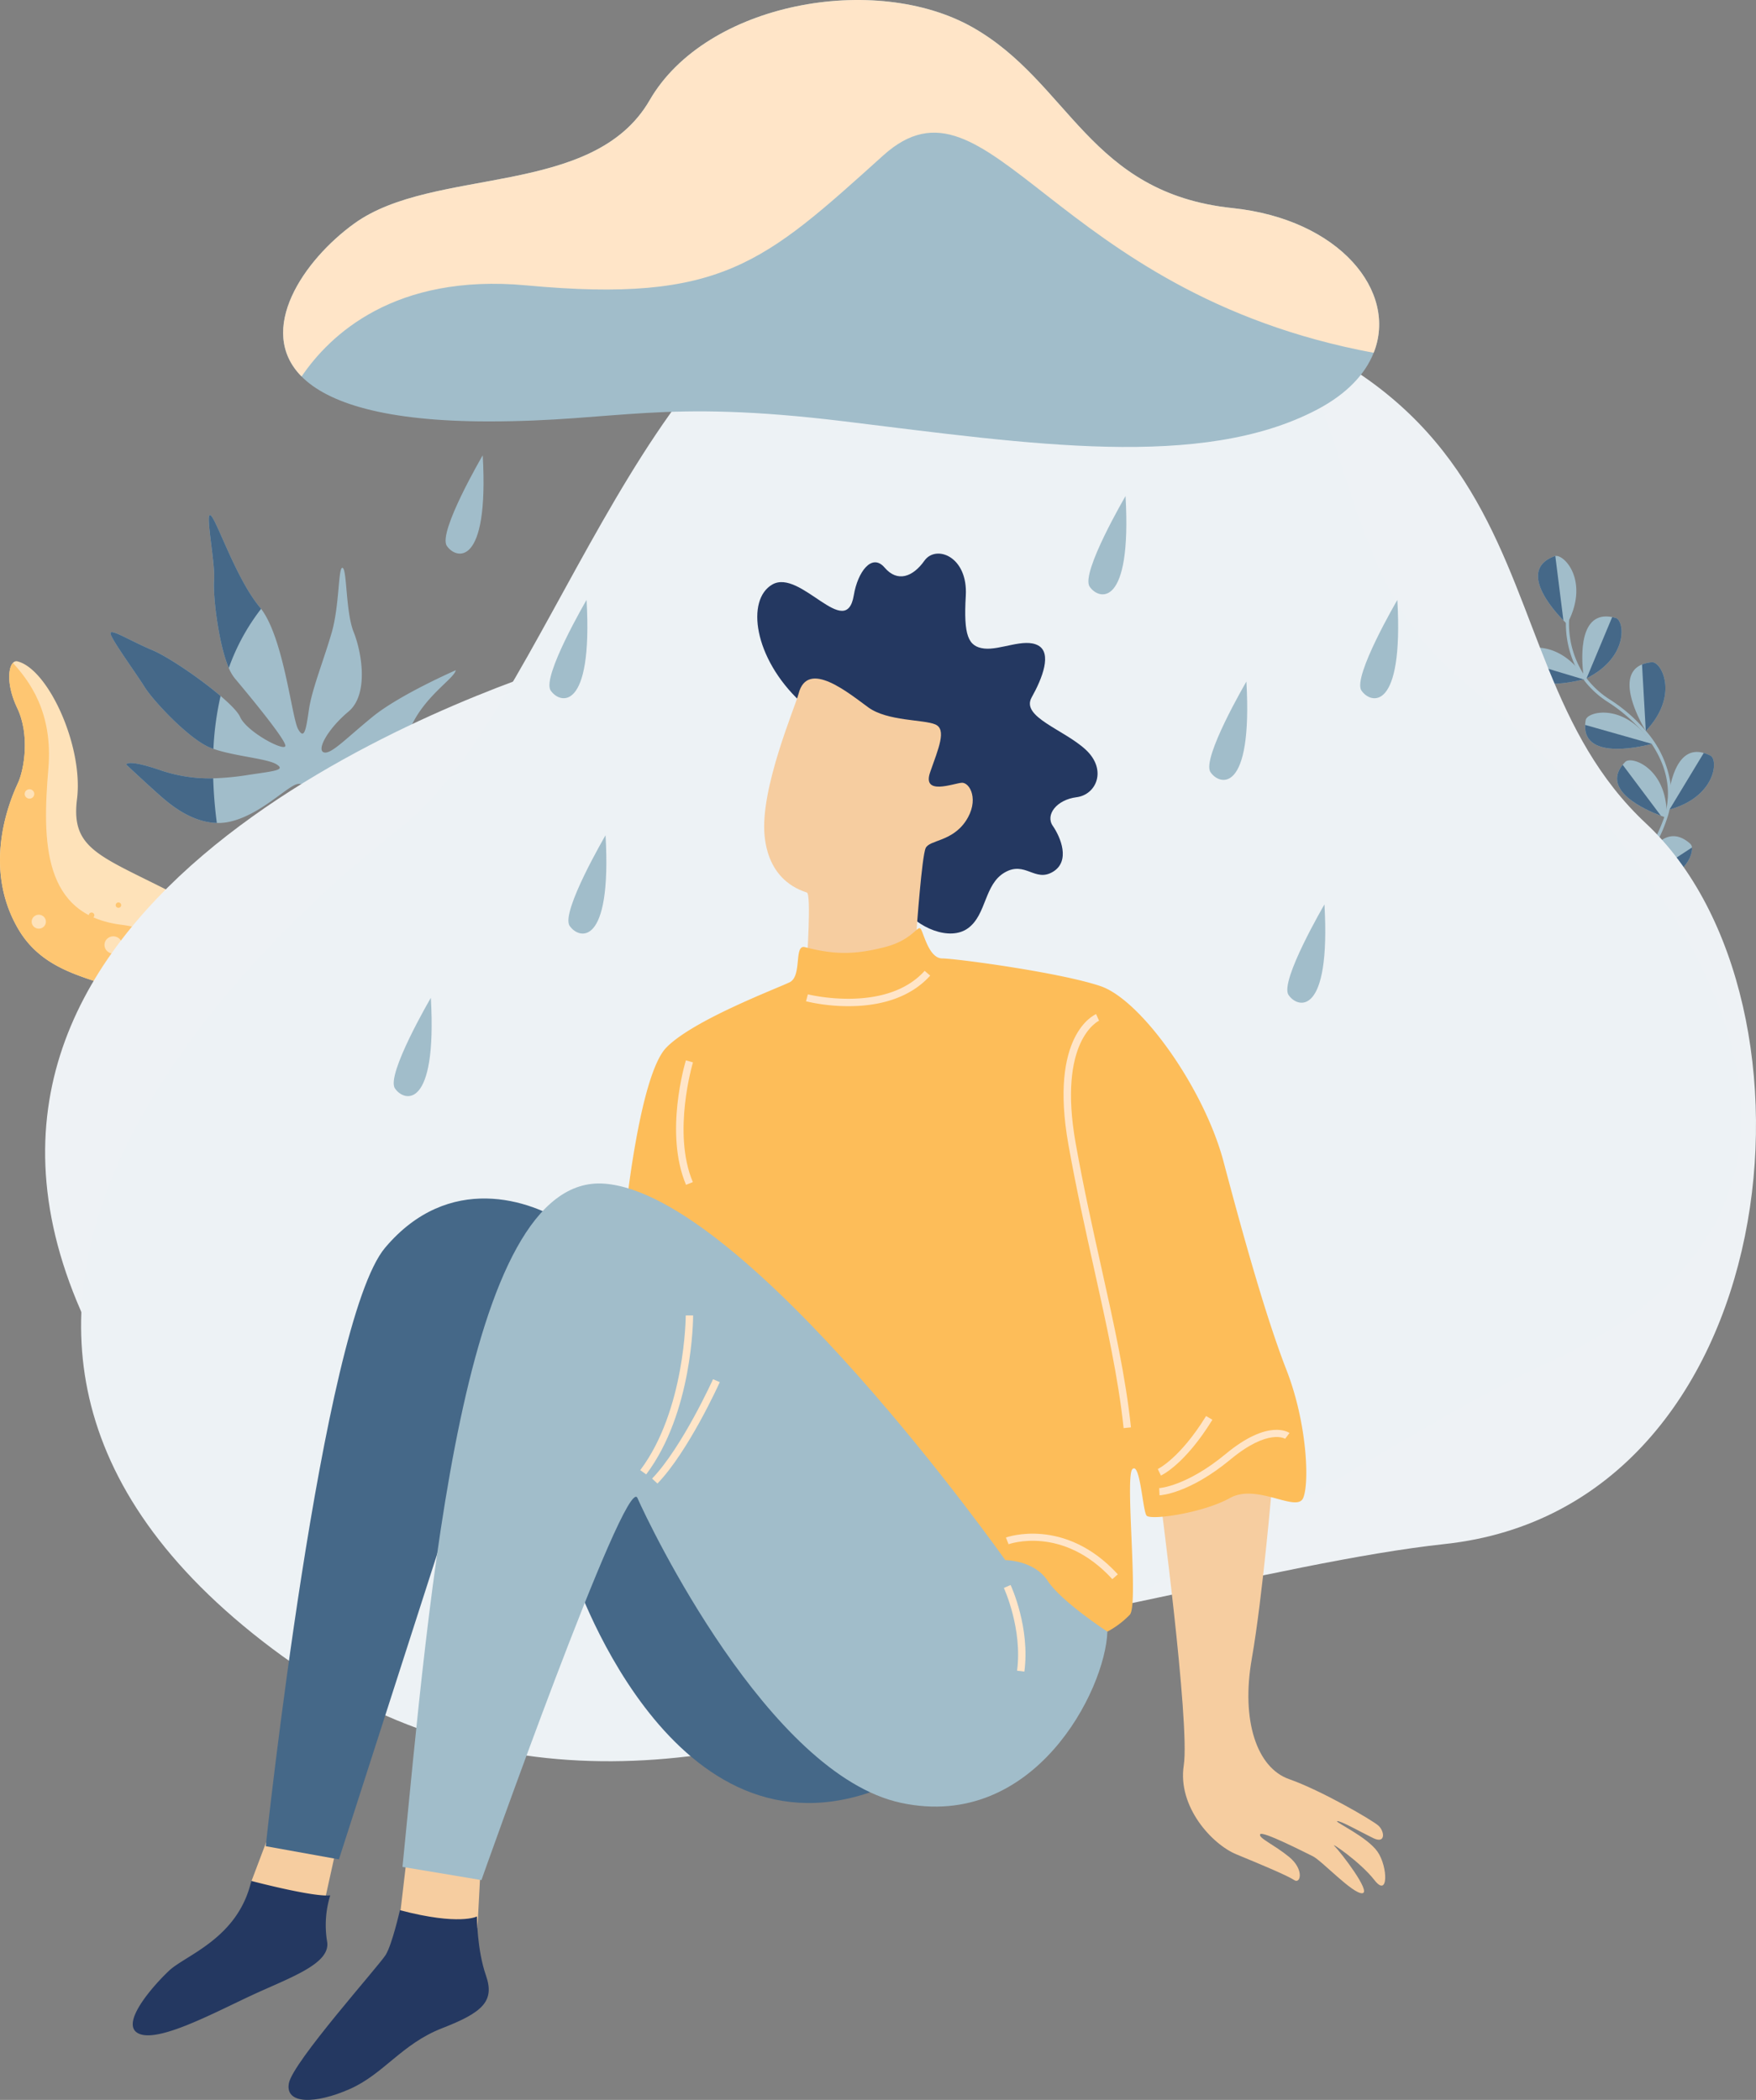 <svg xmlns="http://www.w3.org/2000/svg" width="507.657" height="607.125" viewBox="0 0 507.657 607.125">
  <rect x="0" y="0" width="507.657" height="607.125" fill="#808080" stroke="none"/>
  <g id="Group_148" data-name="Group 148" transform="translate(-1243.645 -34.875)">
    <g id="Group_129" data-name="Group 129" transform="translate(1243.645 34.875)" style="isolation: isolate">
      <g id="Group_123" data-name="Group 123" transform="translate(31.96 148.911)">
        <path id="Path_3011" data-name="Path 3011" d="M2560.792,472.989s8.7,8.149,11.377,10.331c2.279,1.861,7.968,6.37,14.8,6.529a15.241,15.241,0,0,0,3.643-.341c8.4-1.82,15.851-9.42,19.134-10.752s6.833,3.961,8.376,14.268,8.63,47.491,8.892,55.686,2.23,7.888,2.23,7.888c3.678-15.293-9.462-69.83-10.835-75.492s1.141-5.669,6.392-7.313,14.251-2.956,18.354-11.885,12.53-13.885,12.884-16.216c0,0-16.165,7.048-23.968,13.4s-12.175,11.107-14.225,10.321,1.27-6.821,7.188-11.771,3.842-17.124,1.5-22.97-1.9-18.032-3.2-18.574-.85,10.729-3.162,18.727-5.683,16.281-6.551,22.1-1.32,9.071-3.167,5.77c-1.815-3.24-4.125-26.162-10.688-34.758-.12-.158-.242-.312-.368-.46-6.842-8.206-12.385-25.026-14.187-26.55s1.363,13.707.956,18.731c-.347,4.286,1.225,18.3,4.259,25.374a12.03,12.03,0,0,0,1.7,2.957c4.134,4.915,14.555,17.516,14.657,19.5s-11.164-3.912-13.093-8.307c-.616-1.405-2.773-3.61-5.634-6.048-6.065-5.175-15.3-11.4-19.71-13.245-6.484-2.714-12.353-6.492-12.094-4.776s7.344,11.421,9.851,15.435,13,15.256,19.154,17.615q.358.134.729.265c6.187,2.146,15.544,2.8,18.206,4.452,2.771,1.708-.592,1.947-8.047,3.066a77.546,77.546,0,0,1-10.231,1,43.9,43.9,0,0,1-15.3-2.364C2560.746,471.214,2560.792,472.989,2560.792,472.989Z" transform="translate(-2556.244 -400.823)" fill="#a1bdca"/>
        <path id="Path_3012" data-name="Path 3012" d="M2579.33,419.66c-.348,4.286,1.226,18.3,4.258,25.374a61.437,61.437,0,0,1,9.341-17.095c-.12-.158-.243-.312-.368-.46-6.842-8.206-12.385-25.026-14.187-26.55S2579.737,414.637,2579.33,419.66Z" transform="translate(-2549.403 -400.823)" fill="#456888"/>
        <path id="Path_3013" data-name="Path 3013" d="M2566.1,442.4c2.508,4.014,13,15.256,19.154,17.615q.358.134.729.265a86.536,86.536,0,0,1,2.069-15.294c-6.065-5.175-15.3-11.4-19.71-13.245-6.484-2.714-12.353-6.492-12.094-4.776S2563.6,438.383,2566.1,442.4Z" transform="translate(-2556.244 -392.671)" fill="#456888"/>
        <path id="Path_3014" data-name="Path 3014" d="M2559.7,455.726s8.7,8.149,11.377,10.331c2.279,1.861,7.968,6.37,14.8,6.529a129.266,129.266,0,0,1-1.055-12.9,43.913,43.913,0,0,1-15.3-2.364C2559.652,453.952,2559.7,455.726,2559.7,455.726Z" transform="translate(-2555.148 -383.561)" fill="#456888"/>
      </g>
      <g id="Group_125" data-name="Group 125" transform="translate(0 191.176)">
        <g id="Group_124" data-name="Group 124">
          <path id="Path_3015" data-name="Path 3015" d="M2582.645,567.408c5.406,15.292,10.939,12.485,29.633,20.256,10.049,4.177,12.131,11.879,13.184,16.013.9,3.56,1.041,4.481,4.83-1.762,8.193-13.5,1.35-32.728-10.646-40.235s-16.306-14.385-12.545-23.018,1.312-24.931-22.1-37.175-32.672-13.541-30.76-28.709-8.27-37.6-17.213-39.825a1.3,1.3,0,0,0-1.321.447c-1.456,1.575-1.723,6.812,1.244,13.029,3.727,7.812,2.024,17.831.187,21.764-3.571,7.64-9.576,25.41.033,42s29.256,13.811,40.895,23.794S2577.238,552.117,2582.645,567.408Z" transform="translate(-2531.979 -432.912)" fill="#fee2b9"/>
          <path id="Path_3016" data-name="Path 3016" d="M2582.645,567.291c5.406,15.292,10.939,12.485,29.633,20.256,10.049,4.177,12.131,11.879,13.184,16.013.123-6.815-1.195-16.622-8.812-21.893-12.443-8.61-28.505-15.747-21.473-31.324s-5.42-38.524-28.106-41.354-22.908-23.928-21.107-45.173c1.4-16.476-5.724-25.523-10.257-30.534-1.456,1.575-1.723,6.812,1.244,13.029,3.727,7.812,2.024,17.831.187,21.764-3.571,7.641-9.576,25.41.033,42s29.256,13.811,40.895,23.794S2577.238,552,2582.645,567.291Z" transform="translate(-2531.979 -432.795)" fill="#fec672"/>
        </g>
        <path id="Path_3017" data-name="Path 3017" d="M2555.39,497.242a2.586,2.586,0,0,0,3.554.577,2.454,2.454,0,0,0,.59-3.473,2.585,2.585,0,0,0-3.554-.577A2.453,2.453,0,0,0,2555.39,497.242Z" transform="translate(-2524.705 -413.762)" fill="#fee2b9"/>
        <path id="Path_3018" data-name="Path 3018" d="M2539.317,491.74a2.085,2.085,0,0,0,2.866.465,1.98,1.98,0,0,0,.476-2.8,2.085,2.085,0,0,0-2.865-.466A1.979,1.979,0,0,0,2539.317,491.74Z" transform="translate(-2529.773 -415.265)" fill="#fee2b9"/>
        <path id="Path_3019" data-name="Path 3019" d="M2537.658,463.159a1.4,1.4,0,0,0,1.928.312,1.331,1.331,0,0,0,.321-1.885,1.4,1.4,0,0,0-1.929-.314A1.333,1.333,0,0,0,2537.658,463.159Z" transform="translate(-2530.259 -423.999)" fill="#fee2b9"/>
        <path id="Path_3020" data-name="Path 3020" d="M2579.384,499.829a1.4,1.4,0,0,0,1.929.314,1.331,1.331,0,0,0,.321-1.885,1.405,1.405,0,0,0-1.93-.313A1.333,1.333,0,0,0,2579.384,499.829Z" transform="translate(-2517.028 -412.37)" fill="#fec672"/>
        <path id="Path_3021" data-name="Path 3021" d="M2557.518,487.094a.809.809,0,0,0,1.112.18.769.769,0,0,0,.186-1.087.809.809,0,0,0-1.112-.18A.768.768,0,0,0,2557.518,487.094Z" transform="translate(-2523.928 -416.122)" fill="#fec672"/>
        <path id="Path_3022" data-name="Path 3022" d="M2551.623,489.315a.809.809,0,0,0,1.112.18.768.768,0,0,0,.185-1.085.808.808,0,0,0-1.112-.182A.768.768,0,0,0,2551.623,489.315Z" transform="translate(-2525.796 -415.418)" fill="#fec672"/>
      </g>
      <g id="Group_128" data-name="Group 128" transform="translate(439.033 160.727)">
        <g id="Group_127" data-name="Group 127">
          <g id="Group_126" data-name="Group 126">
            <path id="Path_3023" data-name="Path 3023" d="M2898.108,516.974l.714-.576c-4.743-5.575-4.8-10.695-3.067-15.754v0c.035-.105.072-.209.112-.313.122-.352.255-.7.4-1.051.031-.086.067-.171.1-.256a72.324,72.324,0,0,1,3.675-7.268q.682-1.231,1.355-2.476v0a44.01,44.01,0,0,0,3.882-9.055q.208-.751.356-1.495a22.832,22.832,0,0,0,.327-7.289v-.007A29.489,29.489,0,0,0,2898.821,456l-.017-.018a.093.093,0,0,0-.018-.02.412.412,0,0,0-.063-.076l0,0a46.654,46.654,0,0,0-10.307-8.956,26.071,26.071,0,0,1-6.745-6.146c-.342-.449-.664-.906-.97-1.378v0a27.121,27.121,0,0,1-4.09-15.435c0-.091,0-.182,0-.274l-.923-.016c-.008.357-.009.714-.007,1.067a28.993,28.993,0,0,0,2.665,12.358,23.92,23.92,0,0,0,2.389,3.974.11.11,0,0,0,.02.027c.054.078.113.154.171.226a26.865,26.865,0,0,0,6.976,6.352,46.385,46.385,0,0,1,9.24,7.783,36.929,36.929,0,0,1,3.323,4.24.456.456,0,0,1,.032.047l.008.011c3.635,5.441,5.613,11.809,4.257,18.626q-.154.8-.376,1.6c-.08.295-.167.593-.258.886-.07.223-.144.444-.218.664a62.027,62.027,0,0,1-4.681,9.787c-.91,1.65-1.814,3.281-2.613,4.908-.434.88-.839,1.764-1.2,2.645C2893.055,504.658,2892.589,510.482,2898.108,516.974Z" transform="translate(-2862.023 -405.392)" fill="#a1bdca"/>
            <path id="Path_3024" data-name="Path 3024" d="M2876.9,428.428c.292.3.536.537.715.716.231.221.361.343.361.343.2-.378.395-.749.568-1.12,5.549-11.581-1.362-19.023-3.981-18.553a.829.829,0,0,0-.191.05C2863.775,413.74,2873.5,424.928,2876.9,428.428Z" transform="translate(-2863.962 -409.794)" fill="#a1bdca"/>
            <path id="Path_3025" data-name="Path 3025" d="M2884.042,439.119a.112.112,0,0,0,.032-.009,1.383,1.383,0,0,0,.137-.036c.229-.058.372-.1.41-.109l.013,0,0,0c-.185-.29-.373-.569-.562-.84a23.9,23.9,0,0,0-2.439-3c-7.253-7.518-15.749-5.3-16.15-3.025a10.573,10.573,0,0,0-.161,1.384C2864.823,443.478,2880.748,439.955,2884.042,439.119Z" transform="translate(-2865.311 -403.409)" fill="#a1bdca"/>
            <path id="Path_3026" data-name="Path 3026" d="M2893.074,484.688l.483.242c.191.093.357.17.49.237.166.076.288.133.357.163l.062.028.041-.283c.076-.528.135-1.042.179-1.545l0,0c.032-.423.054-.838.066-1.241.374-11.654-8.338-15.874-10.257-14.322-.1.084-.2.166-.3.25C2876.1,475.176,2888.718,482.48,2893.074,484.688Z" transform="translate(-2860.163 -391.446)" fill="#a1bdca"/>
            <path id="Path_3027" data-name="Path 3027" d="M2899.156,453.245c.046-.012.068-.02.068-.02a24.068,24.068,0,0,0-3.423-4.267c-7.157-7.006-15.332-4.83-15.729-2.6a11.336,11.336,0,0,0-.162,1.395C2879.386,458.505,2897.879,453.6,2899.156,453.245Z" transform="translate(-2860.684 -398.886)" fill="#a1bdca"/>
            <path id="Path_3028" data-name="Path 3028" d="M2899.583,470.688c.385.147.716.265.98.355.43.152.681.228.681.228a25.1,25.1,0,0,0-.047-2.713c-.843-11.92-10.172-15.215-11.912-13.438-.274.282-.526.558-.747.835C2882.506,463.4,2894.934,468.942,2899.583,470.688Z" transform="translate(-2858.458 -395.563)" fill="#a1bdca"/>
            <path id="Path_3029" data-name="Path 3029" d="M2879.8,441.325c.131-.061.264-.125.393-.188l.015-.007c.107-.051.217-.105.323-.161,12.28-6.142,10.961-16.734,8.423-17.46-.354-.1-.7-.184-1.023-.244-9.6-1.89-8.926,11.45-8.37,16.323l0,0c.027.257.058.491.082.7.064.477.118.811.141.955C2879.792,441.3,2879.8,441.325,2879.8,441.325Z" transform="translate(-2860.881 -405.58)" fill="#a1bdca"/>
            <path id="Path_3030" data-name="Path 3030" d="M2894.289,452.885v0l.066.109a.068.068,0,0,1,.015-.013c9.814-10.365,4.434-20.1,1.747-19.85a9.932,9.932,0,0,0-2.854.652C2884.985,437.171,2893.435,451.483,2894.289,452.885Z" transform="translate(-2857.59 -402.394)" fill="#a1bdca"/>
            <path id="Path_3031" data-name="Path 3031" d="M2897.927,469.652c.221-.057.441-.113.655-.173,13.382-3.689,14.189-14.4,11.828-15.591a10.78,10.78,0,0,0-1.925-.769c-5.757-1.65-8.382,3.943-9.576,9.064v.007A41.264,41.264,0,0,0,2897.927,469.652Z" transform="translate(-2854.968 -396.148)" fill="#a1bdca"/>
            <path id="Path_3032" data-name="Path 3032" d="M2890.638,485.538h.179c.066,0,.128,0,.193,0,.1,0,.21,0,.312,0s.2,0,.31,0c11.873-.236,16.131-7.826,15.758-10.944a1.637,1.637,0,0,0-.465-1.058c-4.095-3.683-7.582-2.285-10.27.632v0a28.988,28.988,0,0,0-4.851,8.192v.007c-.255.611-.467,1.17-.64,1.637C2890.815,484.945,2890.638,485.538,2890.638,485.538Z" transform="translate(-2857.279 -390.285)" fill="#a1bdca"/>
          </g>
        </g>
        <path id="Path_3033" data-name="Path 3033" d="M2876.907,428.422l-2.34-18.612a.838.838,0,0,0-.191.05c-10.6,3.875-.874,15.062,2.528,18.563Z" transform="translate(-2863.962 -409.789)" fill="#456888"/>
        <path id="Path_3034" data-name="Path 3034" d="M2899.583,470.379l-11.046-14.733C2882.506,463.089,2894.934,468.633,2899.583,470.379Z" transform="translate(-2858.458 -395.254)" fill="#456888"/>
        <path id="Path_3035" data-name="Path 3035" d="M2879.912,446.894c-.526,10.754,17.968,5.845,19.245,5.494l.009.011.06-.03-.1-.028Z" transform="translate(-2860.684 -398.029)" fill="#456888"/>
        <path id="Path_3036" data-name="Path 3036" d="M2884.042,438.264c.054.078.113.154.171.227l.011-.191-.15-.045-.052-.017-18.7-5.615C2864.823,442.624,2880.748,439.1,2884.042,438.264Z" transform="translate(-2865.311 -402.555)" fill="#456888"/>
        <path id="Path_3037" data-name="Path 3037" d="M2893.074,484.553l-8.877-16.474C2876.1,475.041,2888.718,482.346,2893.074,484.553Z" transform="translate(-2860.163 -391.312)" fill="#456888"/>
        <path id="Path_3038" data-name="Path 3038" d="M2895.25,433.134a9.915,9.915,0,0,0-2.854.652l1.088,19.178,0,.033.032.005-.017-.018C2903.317,442.62,2897.935,432.887,2895.25,433.134Z" transform="translate(-2856.722 -402.394)" fill="#456888"/>
        <path id="Path_3039" data-name="Path 3039" d="M2898.424,469.409c13.381-3.689,14.189-14.4,11.829-15.591a10.8,10.8,0,0,0-1.924-.769Z" transform="translate(-2854.81 -396.078)" fill="#456888"/>
        <path id="Path_3040" data-name="Path 3040" d="M2888.649,423.466c-.354-.1-.7-.184-1.022-.244l-7.4,17.7C2892.506,434.784,2891.188,424.191,2888.649,423.466Z" transform="translate(-2860.58 -405.536)" fill="#456888"/>
        <path id="Path_3041" data-name="Path 3041" d="M2890.638,484.749h.179c.05,0,.117,0,.195,0s.194,0,.31,0c.1,0,.2,0,.31,0,11.873-.236,16.131-7.826,15.758-10.944l-16.267,10.629Z" transform="translate(-2857.279 -389.496)" fill="#456888"/>
      </g>
      <path id="Path_3042" data-name="Path 3042" d="M2820.024,347.274c-64.25-5.877-87.138,98.992-137.074,116.657s-201.914,84.146-114.479,213.1,279.438,49.028,378.13,38.34,113.055-156.965,58.078-208.338S2990.337,362.853,2820.024,347.274Z" transform="translate(-2528.837 -268.968)" fill="#eef2f5" style="mix-blend-mode: overlay;isolation: isolate"/>
      <path id="Path_3043" data-name="Path 3043" d="M2774.279,347.568c-62.736,14.782-90.2,130.134-131.588,162.656s-163.138,143.533-37.675,237.856,280.62-42.083,370.449-83.44,59.39-123.3-28.211-198.124C2889.979,417.6,2940.572,308.388,2774.279,347.568Z" transform="translate(-2526.334 -271.439)" fill="#edf2f5"/>
      <path id="Path_3044" data-name="Path 3044" d="M2786.456,616.573s8.909,67.115,7.053,79.087,8.166,22.854,15.219,25.757,14.846,6.167,16.7,7.436,2.968-3.083-1.486-6.711-8.908-5.442-8.352-6.53,12.62,5.079,15.219,6.348,11.508,10.883,14.291,10.7-6.31-11.971-7.98-13.6,7.423,4.535,11.508,9.8,3.9-3.809.927-8.162-12.621-8.708-11.692-8.888,6.68,3.083,10.393,4.9,3.34-2,1.485-3.628-16.518-10.159-25.8-13.423-13.92-16.87-10.765-34.828,5.92-50.789,5.92-50.789l-24.294-3.083Z" transform="translate(-2451.282 -185.28)" fill="#f6cda0"/>
      <path id="Path_3045" data-name="Path 3045" d="M2702.529,418.23c-7.61,4.4-5.381,21.223,8.167,33.919s26.135,54.246,29.88,59.678,13.178,9.707,18.56,5.761,4.64-12.653,10.579-16.1,8.723,2.9,13.92-.182,2.228-10.083,0-13.294,1.113-7.567,6.867-8.291,8.908-7.982,2.6-13.786-18.746-9.433-15.59-15.056,5.939-12.879,1.856-15.056-10.951,1.451-15.591.907-5.968-3.809-5.3-15.236-8.615-14.874-11.957-10.159-7.794,6.348-11.506,2-7.8,1.3-8.909,7.982C2723.873,434.736,2710.7,413.513,2702.529,418.23Z" transform="translate(-2479.27 -249.228)" fill="#243861"/>
      <path id="Path_3046" data-name="Path 3046" d="M2709.659,441.094c-.969,3.791-11.135,27.389-9.837,40.994s10.95,15.963,12.25,16.507,0,19.771,0,19.771,14.291,5.079,20.6,3.085,11.11-12.086,11.11-12.086,1.511-21.291,2.624-23.649,7.581-1.814,11.585-7.8,1.221-11.247-1.192-11.065-11.506,3.809-9.094-3.083,4.824-12.335,1.484-13.786-13.8-.906-19.333-4.9S2712.259,430.937,2709.659,441.094Z" transform="translate(-2478.791 -240.531)" fill="#f6cda0"/>
      <path id="Path_3047" data-name="Path 3047" d="M2721.184,497c8.62,2.252,14.477,2.176,23.014,0s9.617-6.894,10.562-5.08,2.429,8.344,6.141,8.344,33.78,3.991,45.657,7.982,30.068,29.748,35.634,50.79,12.249,44.984,18.189,60.221,6.681,32.651,4.825,37-13.362-4.353-21.158,0-23.014,6.53-24.128,5.079-1.855-15.6-4.081-13.423,1.855,39.18-.744,42.083a25.825,25.825,0,0,1-6.5,4.9s-34.334-3.445-36.934-7.074-57.534-82.714-64.958-87.067-37.489-26.121-37.489-26.121S2673.3,534,2681.1,526.022s31.922-17.051,35.633-18.865S2717.874,496.135,2721.184,497Z" transform="translate(-2488.459 -223.154)" fill="#fdbd59"/>
      <path id="Path_3048" data-name="Path 3048" d="M2909.4,389.763c-2.427,6.127-7.729,11.874-16.3,16.39-33.407,17.6-83.15,9.98-136.6,3.451s-65.256,0-102.94,0c-30.122,0-46.524-5.366-54.1-12.984-13.252-13.366.591-33.674,15.245-44.242,23.018-16.6,69.042-7.347,85.377-35.643s65.322-37,93.406-21.049,33.541,47.887,75.11,52.24C2899.493,351.159,2916.453,372.034,2909.4,389.763Z" transform="translate(-2512.271 -287.764)" fill="#a1bdca"/>
      <path id="Path_3049" data-name="Path 3049" d="M2825.275,486.294s-12.992,22.216-10.393,26.163S2827.131,518.945,2825.275,486.294Z" transform="translate(-2442.377 -224.809)" fill="#a1bdca"/>
      <path id="Path_3050" data-name="Path 3050" d="M2808.142,437.378s-12.992,22.214-10.394,26.163S2810,470.028,2808.142,437.378Z" transform="translate(-2447.811 -240.32)" fill="#a1bdca"/>
      <path id="Path_3051" data-name="Path 3051" d="M2629.132,506.8s-12.992,22.216-10.394,26.163S2630.988,539.449,2629.132,506.8Z" transform="translate(-2504.575 -218.307)" fill="#a1bdca"/>
      <path id="Path_3052" data-name="Path 3052" d="M2667.477,471.116s-12.991,22.216-10.393,26.163S2669.333,503.767,2667.477,471.116Z" transform="translate(-2492.415 -229.622)" fill="#a1bdca"/>
      <path id="Path_3053" data-name="Path 3053" d="M2841.274,419.462s-12.992,22.214-10.395,26.162S2843.13,452.112,2841.274,419.462Z" transform="translate(-2437.304 -246.002)" fill="#a1bdca"/>
      <path id="Path_3054" data-name="Path 3054" d="M2663.312,419.453s-12.991,22.214-10.393,26.163S2665.168,452.1,2663.312,419.453Z" transform="translate(-2493.737 -246.004)" fill="#a1bdca"/>
      <path id="Path_3055" data-name="Path 3055" d="M2781.614,396.654s-12.992,22.214-10.393,26.162S2783.469,429.3,2781.614,396.654Z" transform="translate(-2456.223 -253.234)" fill="#a1bdca"/>
      <path id="Path_3056" data-name="Path 3056" d="M2640.521,387.708s-12.993,22.214-10.394,26.163S2642.376,420.358,2640.521,387.708Z" transform="translate(-2500.964 -256.071)" fill="#a1bdca"/>
      <path id="Path_3057" data-name="Path 3057" d="M2587.029,705.4l6.776-17.935L2612.044,694l-4.319,19.588Z" transform="translate(-2514.521 -161.016)" fill="#f6cda0"/>
      <path id="Path_3058" data-name="Path 3058" d="M2621.808,696.323l-2.227,19.046,22.635,1.5,1.306-24.355Z" transform="translate(-2504.199 -159.415)" fill="#f6cda0"/>
      <path id="Path_3059" data-name="Path 3059" d="M2677.807,558.539c-10.973-7.432-34.6-15.236-52.979,6.53s-34.521,173.047-34.521,173.047l21.157,3.81,33.964-105.57,33.407,21.766s27.277,84.552,86.208,64.409S2716.665,584.862,2677.807,558.539Z" transform="translate(-2513.483 -204.338)" fill="#456888"/>
      <path id="Path_3060" data-name="Path 3060" d="M2627.511,707.078s-2.227,9.8-4.083,12.879-26.912,31.018-28.026,37.185,7.795,5.986,17.632,1.633,15.033-13.06,26.726-17.6,15.219-7.8,12.621-15.236-2.6-17.051-2.6-17.051S2644.77,711.613,2627.511,707.078Z" transform="translate(-2511.896 -154.797)" fill="#243861"/>
      <path id="Path_3061" data-name="Path 3061" d="M2595.386,700.653s17.819,4.717,22.828,4.173a29.074,29.074,0,0,0-.927,13.241c1.3,6.712-11.323,10.7-22.828,16.144s-26.355,13.242-31.737,10.521,4.083-13.6,8.907-18.139S2591.573,717.287,2595.386,700.653Z" transform="translate(-2522.739 -156.834)" fill="#243861"/>
      <path id="Path_3062" data-name="Path 3062" d="M2794.595,656.448s-74.609-105.569-115.812-108.834-50.667,119.717-58.462,197.534l22.828,3.809s41.759-118.085,45.1-110.467,37.862,79.993,76.28,88.157,59.02-32.651,59.576-49.52c0,0-13.362-8.706-17.26-14.693S2794.595,656.448,2794.595,656.448Z" transform="translate(-2503.965 -205.384)" fill="#a1bdca"/>
      <path id="Path_3063" data-name="Path 3063" d="M2909.4,389.763c-93.294-17.316-111.079-84.706-141.769-57.073-34.52,31.094-46.769,42.815-103.183,37.581-38.173-3.538-56.881,14.387-64.989,26.349-13.252-13.366.591-33.674,15.245-44.242,23.018-16.6,69.042-7.347,85.377-35.643s65.322-37,93.406-21.049,33.541,47.887,75.11,52.24C2899.493,351.159,2916.453,372.034,2909.4,389.763Z" transform="translate(-2512.271 -287.764)" fill="#ffe5c8"/>
      <path id="Path_3064" data-name="Path 3064" d="M2782.786,630.07c-1.533-14.553-4.928-29.826-8.523-46-2.534-11.4-5.154-23.177-7.428-35.922-5.647-31.645,7.438-37.541,8-37.776l.843,1.912-.421-.956.429.954c-.121.053-12.071,5.682-6.749,35.508,2.267,12.7,4.882,24.463,7.412,35.836,3.608,16.229,7.016,31.558,8.56,46.227Z" transform="translate(-2457.952 -217.172)" fill="#ffe5c8"/>
      <path id="Path_3065" data-name="Path 3065" d="M2721.2,511.093a53.926,53.926,0,0,1-12.307-1.409l.541-2.015c.225.057,22.59,5.592,33.763-6.79l1.6,1.379C2738.357,509.39,2728.824,511.093,2721.2,511.093Z" transform="translate(-2475.879 -220.184)" fill="#ffe5c8"/>
      <path id="Path_3066" data-name="Path 3066" d="M2783.537,637.574c-14.377-15.7-29.85-10.148-30-10.09l-.763-1.945c.168-.064,17.01-6.109,32.355,10.646Z" transform="translate(-2461.964 -181.007)" fill="#ffe5c8"/>
      <path id="Path_3067" data-name="Path 3067" d="M2786.519,620.569l-.1-2.081.048,1.04-.052-1.04c.078,0,7.921-.516,19.27-9.912,12.334-10.212,18.163-6.2,18.406-6.027l-1.272,1.673c-.032-.021-4.876-3.063-15.755,5.944C2795.093,620.077,2786.862,620.554,2786.519,620.569Z" transform="translate(-2451.295 -188.236)" fill="#ffe5c8"/>
      <path id="Path_3068" data-name="Path 3068" d="M2787.012,615.811l-.9-1.891.448.946-.451-.944c.063-.029,6.418-3.068,13.958-15.317l1.826,1.074C2793.968,612.559,2787.293,615.684,2787.012,615.811Z" transform="translate(-2451.391 -189.195)" fill="#ffe5c8"/>
      <path id="Path_3069" data-name="Path 3069" d="M2683.255,556.521c-6.329-14.925-.3-35.149-.037-36l2.043.594c-.061.2-6.073,20.376-.038,34.611Z" transform="translate(-2484.922 -213.956)" fill="#ffe5c8"/>
      <path id="Path_3070" data-name="Path 3070" d="M2674.228,622.484l-1.717-1.234c12.995-17.287,13.156-44.459,13.156-44.73h2.13C2687.8,577.659,2687.644,604.638,2674.228,622.484Z" transform="translate(-2487.416 -196.198)" fill="#ffe5c8"/>
      <path id="Path_3071" data-name="Path 3071" d="M2676.663,620.68l-1.553-1.426c8.681-9.033,17.528-28.535,17.618-28.731l1.951.84C2694.312,592.176,2685.594,611.389,2676.663,620.68Z" transform="translate(-2486.591 -191.758)" fill="#ffe5c8"/>
      <path id="Path_3072" data-name="Path 3072" d="M2758.249,660.741l-2.114-.27c1.612-12.081-3.757-23.8-3.811-23.921l1.941-.863C2754.5,636.188,2759.938,648.076,2758.249,660.741Z" transform="translate(-2462.105 -177.436)" fill="#ffe5c8"/>
    </g>
  </g>
</svg>
